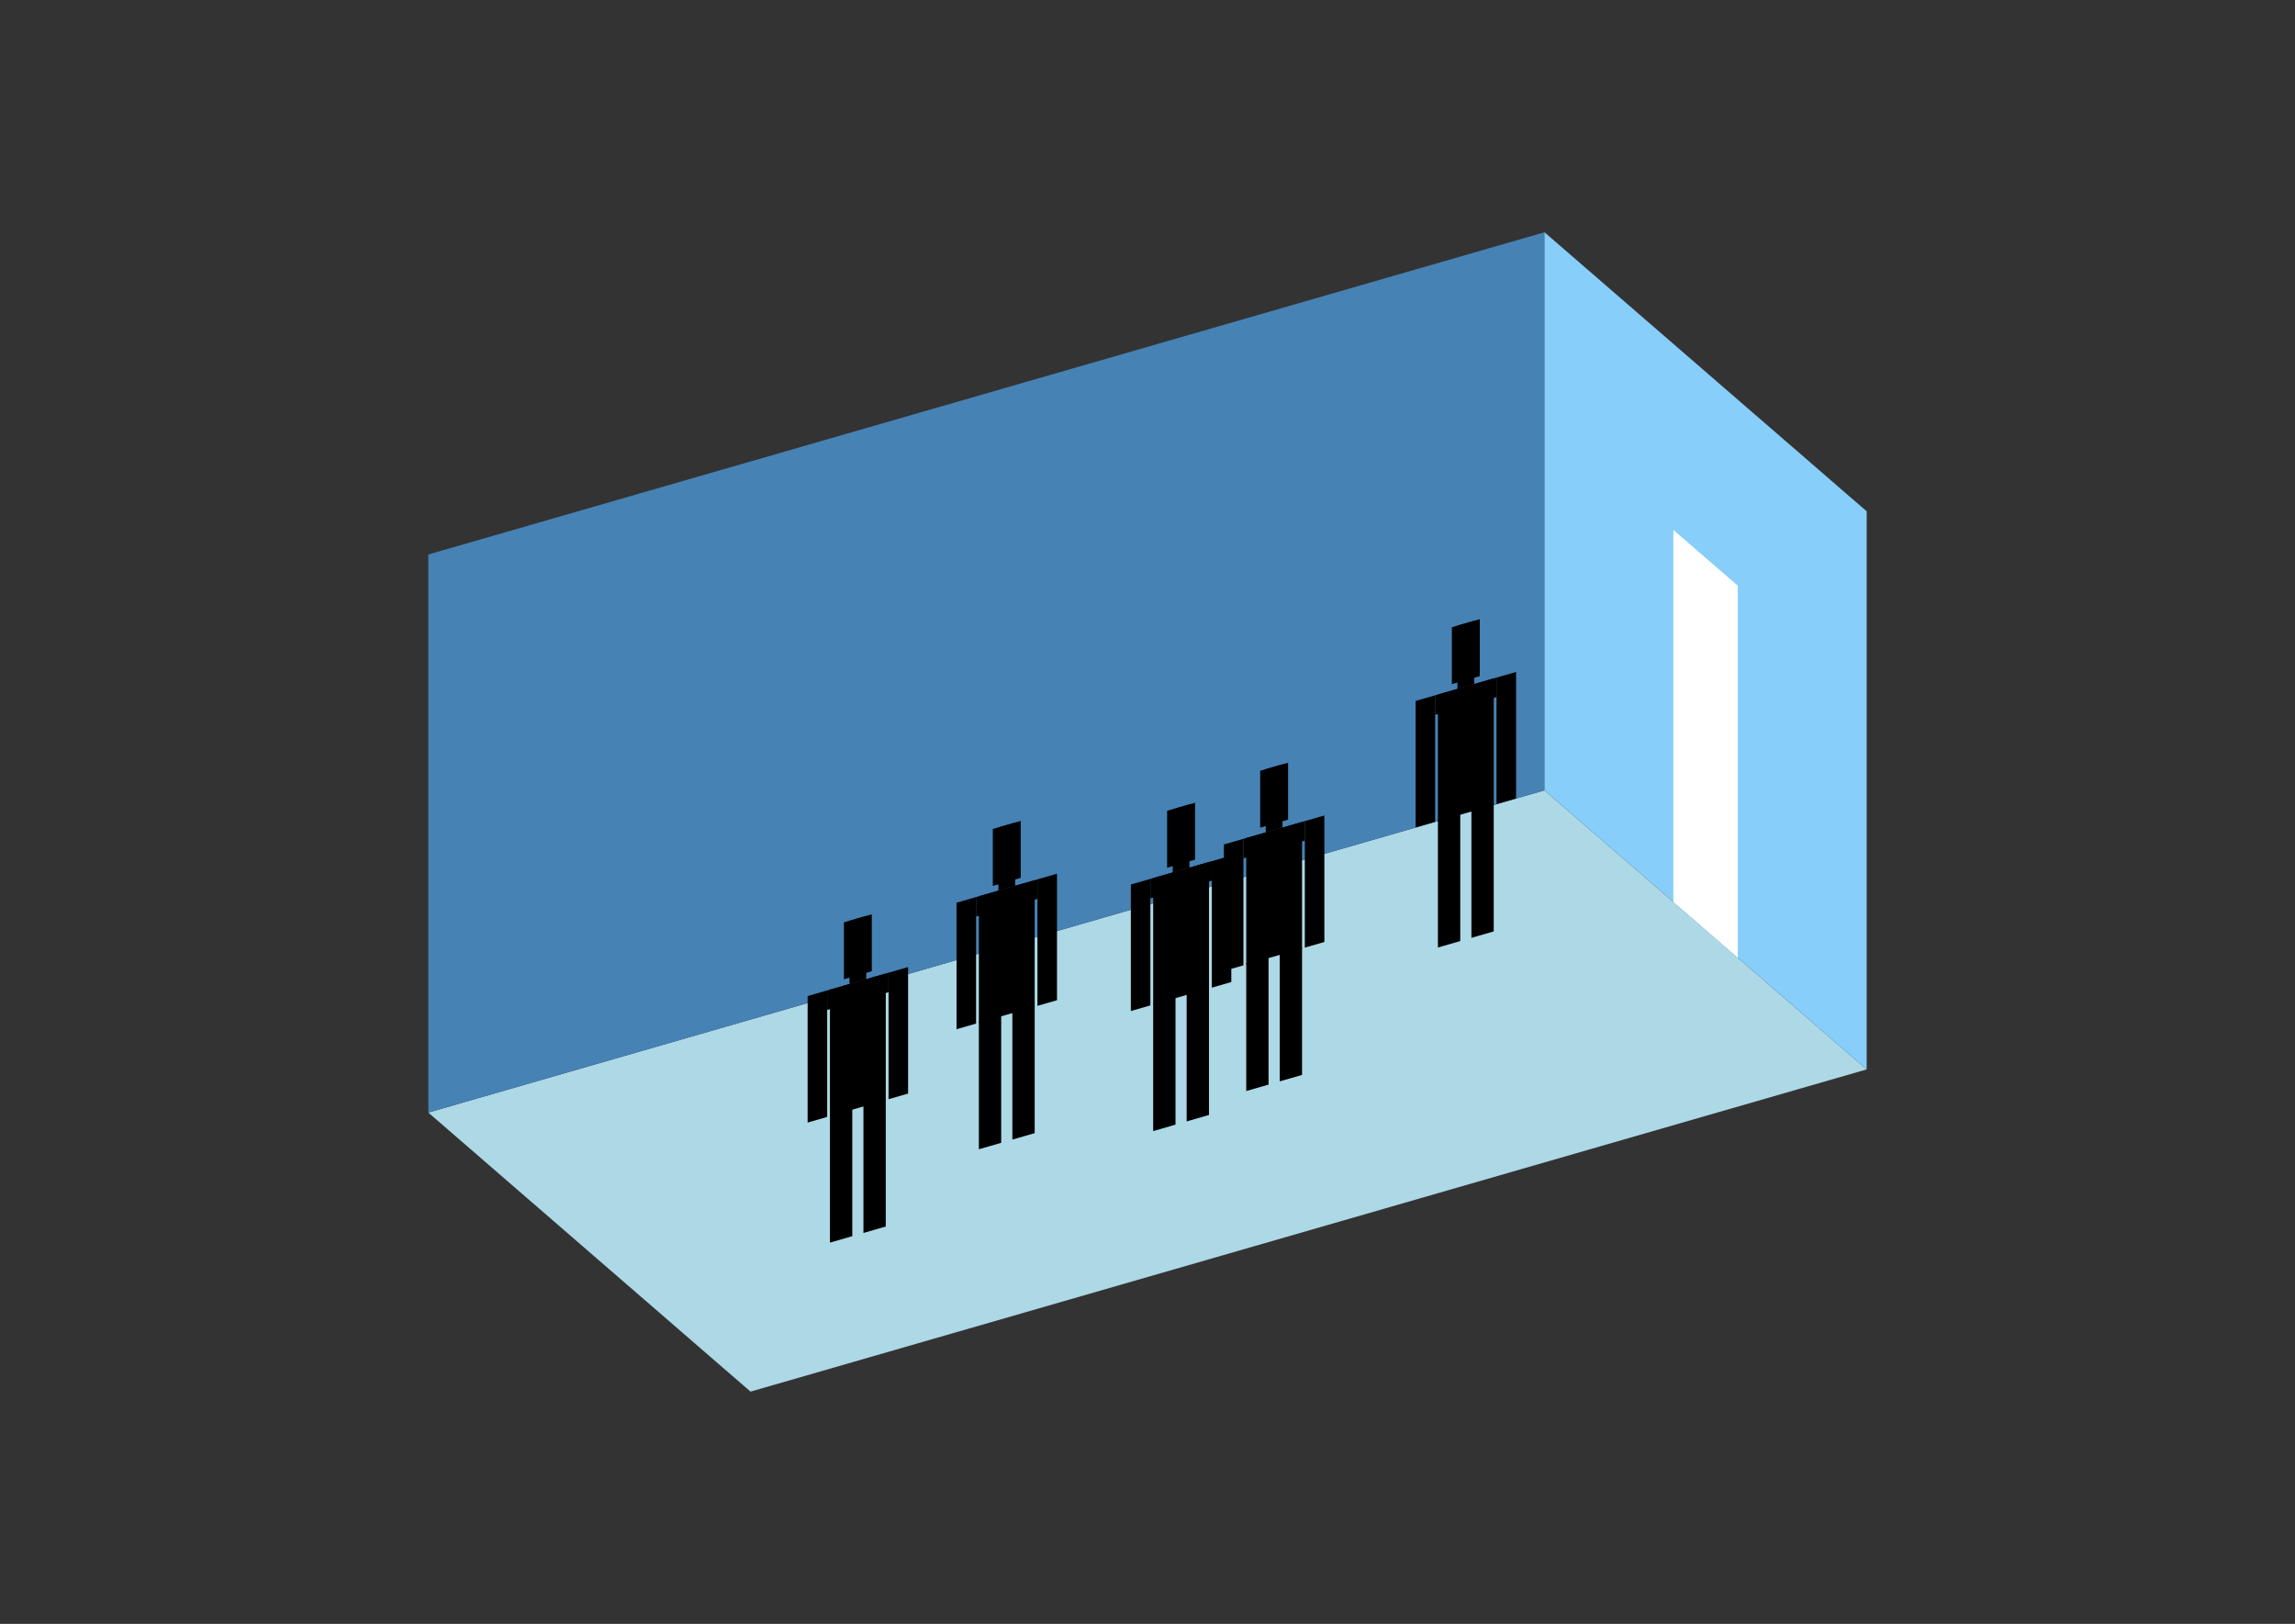 <?xml version="1.0" encoding="UTF-8"?>
<svg
  xmlns="http://www.w3.org/2000/svg"
  width="848"
  height="600"
  style="background-color:white"
>
  <rect width="100%" height="100%" fill="#333333" stroke="none"/>
  <polygon fill="lightblue" points="277.318,514.185 158.263,411.08 570.682,292.025 689.737,395.13" />
  <polygon fill="steelblue" points="158.263,411.08 158.263,204.87 570.682,85.815 570.682,292.025" />
  <polygon fill="lightskyblue" points="689.737,395.13 689.737,188.92 570.682,85.815 570.682,292.025" />
  <polygon fill="white" points="642.115,353.888 642.115,216.415 618.304,195.794 618.304,333.267" />
  <polygon fill="hsl(324.0,50.0%,66.347%)" points="531.313,350.092 531.313,302.884 539.562,300.503 539.562,347.711" />
  <polygon fill="hsl(324.0,50.0%,66.347%)" points="551.934,344.139 551.934,296.931 543.686,299.312 543.686,346.52" />
  <polygon fill="hsl(324.0,50.0%,66.347%)" points="523.065,305.732 523.065,258.992 530.282,256.908 530.282,303.649" />
  <polygon fill="hsl(324.0,50.0%,66.347%)" points="552.965,297.101 552.965,250.36 560.183,248.277 560.183,295.017" />
  <polygon fill="hsl(324.0,50.0%,66.347%)" points="530.282,264.125 530.282,256.908 552.965,250.36 552.965,257.577" />
  <polygon fill="hsl(324.0,50.0%,66.347%)" points="531.313,303.351 531.313,256.61 551.934,250.658 551.934,297.398" />
  <polygon fill="hsl(324.0,50.0%,66.347%)" points="536.469,252.785 536.469,231.752 546.779,228.775 546.779,249.809" />
  <polygon fill="hsl(324.0,50.0%,66.347%)" points="538.531,254.527 538.531,231.157 544.717,229.371 544.717,252.741" />
  <polygon fill="hsl(324.0,50.0%,57.045%)" points="361.689,424.635 361.689,377.427 369.938,375.046 369.938,422.254" />
  <polygon fill="hsl(324.0,50.0%,57.045%)" points="382.31,418.682 382.31,371.474 374.062,373.855 374.062,421.063" />
  <polygon fill="hsl(324.0,50.0%,57.045%)" points="353.441,380.275 353.441,333.535 360.658,331.451 360.658,378.192" />
  <polygon fill="hsl(324.0,50.0%,57.045%)" points="383.341,371.644 383.341,324.903 390.559,322.82 390.559,369.56" />
  <polygon fill="hsl(324.0,50.0%,57.045%)" points="360.658,338.668 360.658,331.451 383.341,324.903 383.341,332.12" />
  <polygon fill="hsl(324.0,50.0%,57.045%)" points="361.689,377.894 361.689,331.153 382.31,325.201 382.31,371.942" />
  <polygon fill="hsl(324.0,50.0%,57.045%)" points="366.845,327.328 366.845,306.295 377.155,303.318 377.155,324.352" />
  <polygon fill="hsl(324.0,50.0%,57.045%)" points="368.907,329.07 368.907,305.7 375.093,303.914 375.093,327.284" />
  <polygon fill="hsl(324.0,50.0%,54.496%)" points="460.483,403.122 460.483,355.914 468.731,353.533 468.731,400.741" />
  <polygon fill="hsl(324.0,50.0%,54.496%)" points="481.104,397.17 481.104,349.961 472.855,352.343 472.855,399.551" />
  <polygon fill="hsl(324.0,50.0%,54.496%)" points="452.234,358.763 452.234,312.022 459.452,309.938 459.452,356.679" />
  <polygon fill="hsl(324.0,50.0%,54.496%)" points="482.135,350.131 482.135,303.39 489.352,301.307 489.352,348.048" />
  <polygon fill="hsl(324.0,50.0%,54.496%)" points="459.452,317.156 459.452,309.938 482.135,303.39 482.135,310.608" />
  <polygon fill="hsl(324.0,50.0%,54.496%)" points="460.483,356.382 460.483,309.641 481.104,303.688 481.104,350.429" />
  <polygon fill="hsl(324.0,50.0%,54.496%)" points="465.638,305.816 465.638,284.782 475.948,281.806 475.948,302.839" />
  <polygon fill="hsl(324.0,50.0%,54.496%)" points="467.7,307.557 467.7,284.187 473.886,282.401 473.886,305.772" />
  <polygon fill="hsl(324.0,50.0%,52.726%)" points="426.099,417.917 426.099,370.708 434.348,368.327 434.348,415.536" />
  <polygon fill="hsl(324.0,50.0%,52.726%)" points="446.72,411.964 446.72,364.756 438.472,367.137 438.472,414.345" />
  <polygon fill="hsl(324.0,50.0%,52.726%)" points="417.851,373.557 417.851,326.816 425.068,324.733 425.068,371.473" />
  <polygon fill="hsl(324.0,50.0%,52.726%)" points="447.751,364.925 447.751,318.185 454.969,316.101 454.969,362.842" />
  <polygon fill="hsl(324.0,50.0%,52.726%)" points="425.068,331.95 425.068,324.733 447.751,318.185 447.751,325.402" />
  <polygon fill="hsl(324.0,50.0%,52.726%)" points="426.099,371.176 426.099,324.435 446.72,318.482 446.72,365.223" />
  <polygon fill="hsl(324.0,50.0%,52.726%)" points="431.254,320.61 431.254,299.576 441.565,296.6 441.565,317.633" />
  <polygon fill="hsl(324.0,50.0%,52.726%)" points="433.317,322.352 433.317,298.981 439.503,297.195 439.503,320.566" />
  <polygon fill="hsl(324.0,50.0%,50.275%)" points="306.669,459.13 306.669,411.922 314.917,409.541 314.917,456.749" />
  <polygon fill="hsl(324.0,50.0%,50.275%)" points="327.29,453.177 327.29,405.969 319.041,408.35 319.041,455.558" />
  <polygon fill="hsl(324.0,50.0%,50.275%)" points="298.42,414.77 298.42,368.03 305.638,365.946 305.638,412.687" />
  <polygon fill="hsl(324.0,50.0%,50.275%)" points="328.321,406.139 328.321,359.398 335.538,357.315 335.538,404.055" />
  <polygon fill="hsl(324.0,50.0%,50.275%)" points="305.638,373.164 305.638,365.946 328.321,359.398 328.321,366.615" />
  <polygon fill="hsl(324.0,50.0%,50.275%)" points="306.669,412.389 306.669,365.649 327.29,359.696 327.29,406.437" />
  <polygon fill="hsl(324.0,50.0%,50.275%)" points="311.824,361.823 311.824,340.79 322.134,337.814 322.134,358.847" />
  <polygon fill="hsl(324.0,50.0%,50.275%)" points="313.886,363.565 313.886,340.195 320.072,338.409 320.072,361.779" />
</svg>
